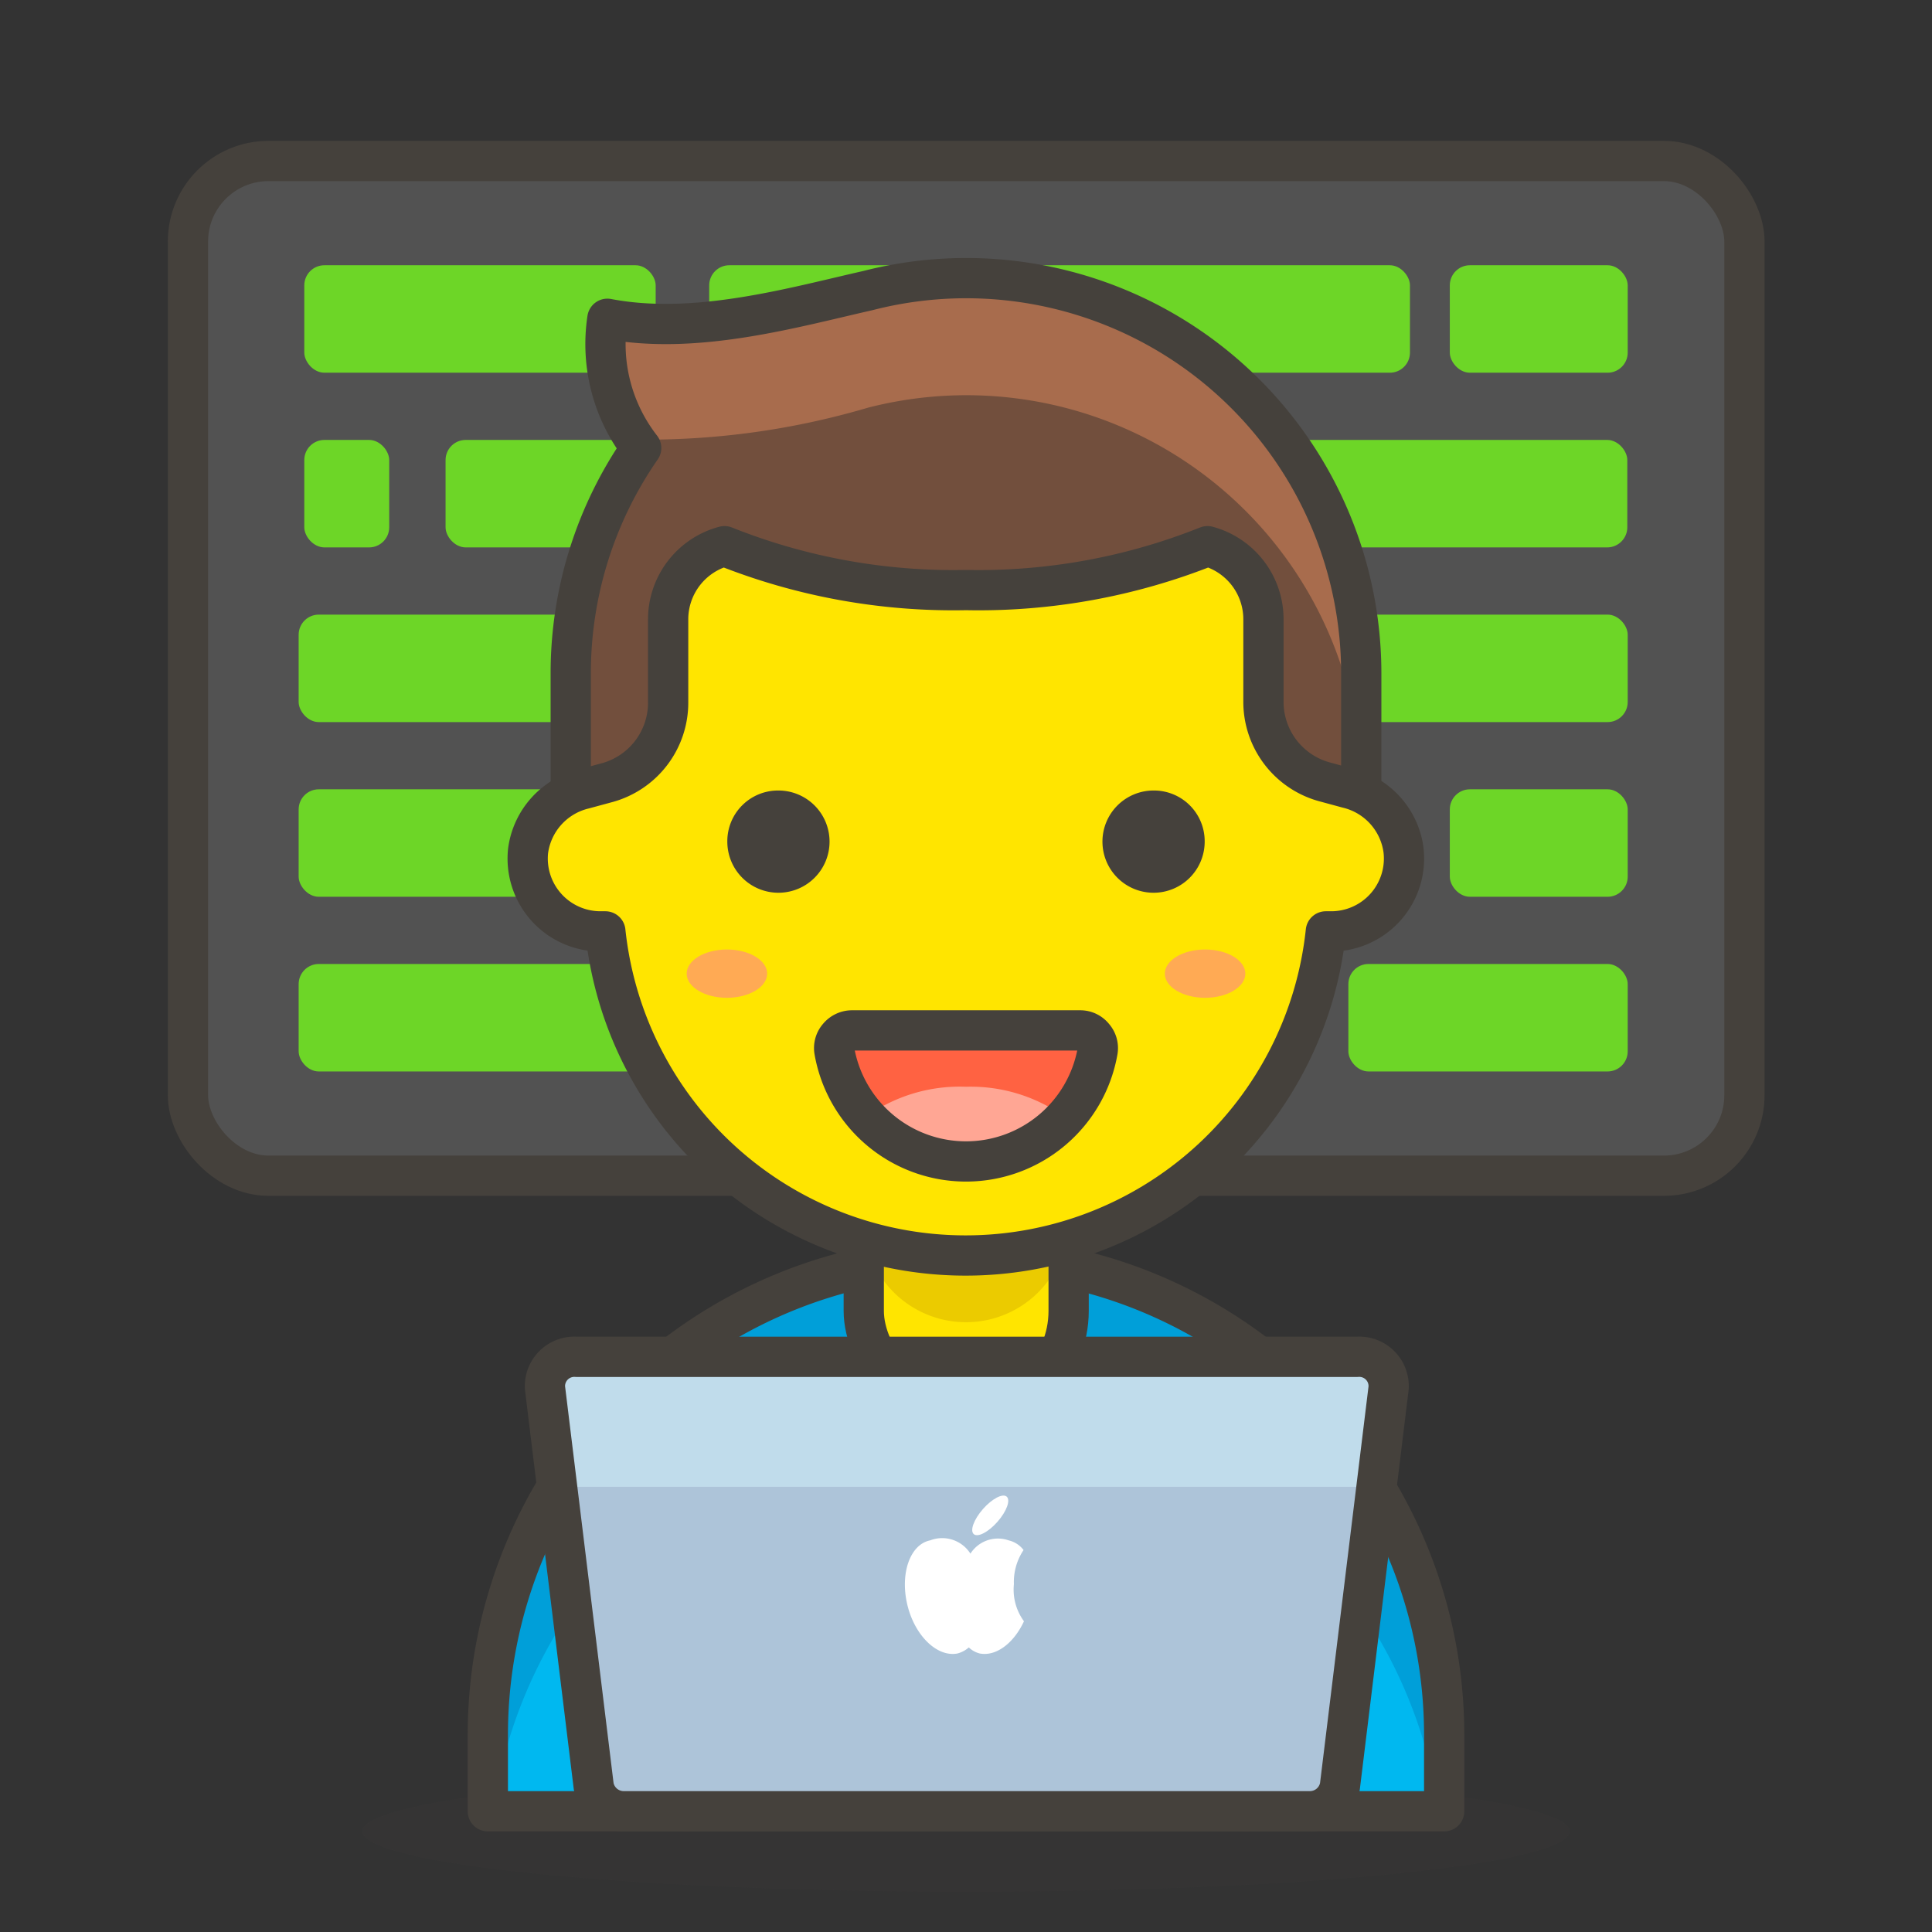 <svg id="Icons" xmlns="http://www.w3.org/2000/svg" viewBox="0 0 48 48"><rect x="0" y="0" width="48" height="48" fill="#333333" stroke="none"/><defs><style>.cls-1,.cls-12{fill:#45413c;}.cls-1{opacity:0.15;}.cls-2{fill:#525252;}.cls-11,.cls-12,.cls-2,.cls-6{stroke:#45413c;stroke-linecap:round;stroke-linejoin:round;}.cls-3{fill:#6dd627;}.cls-4{fill:#00b8f0;}.cls-5{fill:#009fd9;}.cls-6{fill:none;}.cls-11,.cls-7{fill:#ffe500;}.cls-8{fill:#ebcb00;}.cls-9{fill:#724f3d;}.cls-10{fill:#a86c4d;}.cls-13{fill:#ff6242;}.cls-14{fill:#ffa694;}.cls-15{fill:#ffaa54;}.cls-16{fill:#adc4d9;}.cls-17{fill:#c0dceb;}.cls-18{fill:#fff;}</style></defs><title>161-man-technologist-1</title><ellipse id="_Ellipse_" data-name="&lt;Ellipse&gt;" class="cls-1" cx="24" cy="45.5" rx="15" ry="1.5"/><g id="_Group_" data-name="&lt;Group&gt;"><rect id="_Rectangle_" data-name="&lt;Rectangle&gt;" class="cls-2" x="4.67" y="4" width="38.67" height="25.21" rx="2" ry="2"/><rect id="_Rectangle_2" data-name="&lt;Rectangle&gt;" class="cls-3" x="7.56" y="6.59" width="8.73" height="2.67" rx="0.5" ry="0.5"/><rect id="_Rectangle_3" data-name="&lt;Rectangle&gt;" class="cls-3" x="17.62" y="6.59" width="17.41" height="2.67" rx="0.5" ry="0.5"/><rect id="_Rectangle_4" data-name="&lt;Rectangle&gt;" class="cls-3" x="36.02" y="6.59" width="4.42" height="2.67" rx="0.5" ry="0.5"/><rect id="_Rectangle_5" data-name="&lt;Rectangle&gt;" class="cls-3" x="7.56" y="10.93" width="2.11" height="2.67" rx="0.5" ry="0.5"/><rect id="_Rectangle_6" data-name="&lt;Rectangle&gt;" class="cls-3" x="11.07" y="10.93" width="9.04" height="2.67" rx="0.5" ry="0.5"/><rect id="_Rectangle_7" data-name="&lt;Rectangle&gt;" class="cls-3" x="21.46" y="10.93" width="4.52" height="2.67" rx="0.5" ry="0.5"/><rect id="_Rectangle_8" data-name="&lt;Rectangle&gt;" class="cls-3" x="27.17" y="10.93" width="13.26" height="2.67" rx="0.5" ry="0.5"/><rect id="_Rectangle_9" data-name="&lt;Rectangle&gt;" class="cls-3" x="7.42" y="15.27" width="10.06" height="2.67" rx="0.5" ry="0.5"/><rect id="_Rectangle_10" data-name="&lt;Rectangle&gt;" class="cls-3" x="18.57" y="15.27" width="21.87" height="2.67" rx="0.5" ry="0.5"/><rect id="_Rectangle_11" data-name="&lt;Rectangle&gt;" class="cls-3" x="7.42" y="19.61" width="6.76" height="2.67" rx="0.5" ry="0.5"/><rect id="_Rectangle_12" data-name="&lt;Rectangle&gt;" class="cls-3" x="15.68" y="19.61" width="15.26" height="2.67" rx="0.5" ry="0.5"/><rect id="_Rectangle_13" data-name="&lt;Rectangle&gt;" class="cls-3" x="32.18" y="19.61" width="2.65" height="2.67" rx="0.5" ry="0.5"/><rect id="_Rectangle_14" data-name="&lt;Rectangle&gt;" class="cls-3" x="36.02" y="19.61" width="4.42" height="2.67" rx="0.5" ry="0.5"/><rect id="_Rectangle_15" data-name="&lt;Rectangle&gt;" class="cls-3" x="7.42" y="23.95" width="24.76" height="2.67" rx="0.5" ry="0.5"/><rect id="_Rectangle_16" data-name="&lt;Rectangle&gt;" class="cls-3" x="33.5" y="23.95" width="6.94" height="2.67" rx="0.5" ry="0.5"/></g><path id="_Rectangle_17" data-name="&lt;Rectangle&gt;" class="cls-4" d="M24,31.22h0A11.88,11.88,0,0,1,35.88,43.1V45a0,0,0,0,1,0,0H12.12a0,0,0,0,1,0,0V43.1A11.88,11.88,0,0,1,24,31.22Z"/><path id="_Path_" data-name="&lt;Path&gt;" class="cls-5" d="M24,31.22h0A11.88,11.88,0,0,0,12.12,43.1V45h.13A11.88,11.88,0,0,1,24,34.8h0A11.88,11.88,0,0,1,35.75,45h.13V43.1A11.88,11.88,0,0,0,24,31.22Z"/><path id="_Rectangle_18" data-name="&lt;Rectangle&gt;" class="cls-6" d="M24,31.22h0A11.88,11.88,0,0,1,35.88,43.1V45a0,0,0,0,1,0,0H12.12a0,0,0,0,1,0,0V43.1A11.88,11.88,0,0,1,24,31.22Z"/><rect id="_Rectangle_19" data-name="&lt;Rectangle&gt;" class="cls-7" x="21.46" y="27.17" width="5.09" height="7.94" rx="2.54" ry="2.54"/><path id="_Path_2" data-name="&lt;Path&gt;" class="cls-8" d="M24,27.17a2.54,2.54,0,0,0-2.54,2.54v.6a2.54,2.54,0,0,0,5.08,0v-.59A2.54,2.54,0,0,0,24,27.17Z"/><rect id="_Rectangle_20" data-name="&lt;Rectangle&gt;" class="cls-6" x="21.46" y="27.17" width="5.09" height="7.94" rx="2.54" ry="2.54"/><line id="_Path_3" data-name="&lt;Path&gt;" class="cls-6" x1="17.06" y1="45" x2="17.06" y2="42.59"/><line id="_Path_4" data-name="&lt;Path&gt;" class="cls-6" x1="30.94" y1="45" x2="30.94" y2="42.59"/><path id="_Path_5" data-name="&lt;Path&gt;" class="cls-9" d="M24,6.91a9.83,9.83,0,0,0-2.44.31c-1.86.42-4.28,1.12-6.47.7a4.2,4.2,0,0,0,.84,3.21,9.81,9.81,0,0,0-1.75,5.6v5.14H33.82V16.73A9.82,9.82,0,0,0,24,6.91Z"/><g id="_Group_2" data-name="&lt;Group&gt;"><path id="_Path_6" data-name="&lt;Path&gt;" class="cls-10" d="M24,6.91a9.83,9.83,0,0,0-2.44.31c-1.86.42-4.28,1.12-6.47.7a4.47,4.47,0,0,0,.68,3,19.4,19.4,0,0,0,5.79-.79,9.81,9.81,0,0,1,12.26,9.51V16.73A9.82,9.82,0,0,0,24,6.91Z"/></g><path id="_Path_7" data-name="&lt;Path&gt;" class="cls-6" d="M24,6.91a9.83,9.83,0,0,0-2.44.31c-1.86.42-4.28,1.12-6.47.7a4.2,4.2,0,0,0,.84,3.21,9.81,9.81,0,0,0-1.75,5.6v5.14H33.82V16.73A9.82,9.82,0,0,0,24,6.91Z"/><path class="cls-11" d="M34.87,21.12a1.83,1.83,0,0,0-1.39-1.54l-.59-.16a2.06,2.06,0,0,1-1.5-2V15.38A1.88,1.88,0,0,0,30,13.57a15.34,15.34,0,0,1-6,1.09,15.34,15.34,0,0,1-6-1.09,1.88,1.88,0,0,0-1.4,1.81v2.06a2.06,2.06,0,0,1-1.5,2l-.59.16a1.83,1.83,0,0,0-1.39,1.54,1.81,1.81,0,0,0,1.81,2h.11a9,9,0,0,0,17.9,0h.11A1.81,1.81,0,0,0,34.87,21.12Z"/><path id="_Path_8" data-name="&lt;Path&gt;" class="cls-12" d="M18.57,20.91a.77.77,0,1,0,.77-.77A.76.76,0,0,0,18.57,20.91Z"/><path id="_Path_9" data-name="&lt;Path&gt;" class="cls-12" d="M29.43,20.91a.77.77,0,1,1-.77-.77A.76.76,0,0,1,29.43,20.91Z"/><g id="_Group_3" data-name="&lt;Group&gt;"><g id="_Group_4" data-name="&lt;Group&gt;"><g id="_Group_5" data-name="&lt;Group&gt;"><g id="_Group_6" data-name="&lt;Group&gt;"><g id="_Group_7" data-name="&lt;Group&gt;"><g id="_Group_8" data-name="&lt;Group&gt;"><g id="_Group_9" data-name="&lt;Group&gt;"><path id="_Path_10" data-name="&lt;Path&gt;" class="cls-13" d="M21.16,25.6a.44.44,0,0,0-.33.16.42.42,0,0,0-.1.35,3.32,3.32,0,0,0,6.54,0,.42.42,0,0,0-.1-.35.42.42,0,0,0-.33-.16Z"/><path id="_Path_11" data-name="&lt;Path&gt;" class="cls-14" d="M24,27a4,4,0,0,0-2.52.77,3.36,3.36,0,0,0,5,0A4,4,0,0,0,24,27Z"/></g></g></g></g></g></g></g><g id="_Group_10" data-name="&lt;Group&gt;"><path id="_Path_12" data-name="&lt;Path&gt;" class="cls-6" d="M21.16,25.6a.44.44,0,0,0-.33.16.42.42,0,0,0-.1.35,3.32,3.32,0,0,0,6.54,0,.42.42,0,0,0-.1-.35.42.42,0,0,0-.33-.16Z"/></g><ellipse id="_Ellipse_2" data-name="&lt;Ellipse&gt;" class="cls-15" cx="18.06" cy="24.19" rx="1" ry="0.6"/><ellipse id="_Ellipse_3" data-name="&lt;Ellipse&gt;" class="cls-15" cx="29.94" cy="24.19" rx="1" ry="0.6"/><path id="_Path_13" data-name="&lt;Path&gt;" class="cls-16" d="M32.52,45h-17a.76.76,0,0,1-.77-.62l-1.21-9.9a.73.73,0,0,1,.78-.77H33.72a.73.73,0,0,1,.78.77l-1.21,9.9A.76.76,0,0,1,32.52,45Z"/><path id="_Path_14" data-name="&lt;Path&gt;" class="cls-17" d="M14.28,36.94H33.72a.79.79,0,0,1,.46.15l.32-2.61a.73.73,0,0,0-.78-.77H14.28a.73.73,0,0,0-.78.77l.32,2.61A.79.79,0,0,1,14.28,36.94Z"/><path id="_Path_15" data-name="&lt;Path&gt;" class="cls-6" d="M32.52,45h-17a.76.76,0,0,1-.77-.62l-1.21-9.9a.73.73,0,0,1,.78-.77H33.72a.73.73,0,0,1,.78.77l-1.21,9.9A.76.76,0,0,1,32.52,45Z"/><path id="_Path_16" data-name="&lt;Path&gt;" class="cls-18" d="M25.19,39.36a1.43,1.43,0,0,1,.24-.85.65.65,0,0,0-.37-.24.81.81,0,0,0-.95.33.83.83,0,0,0-1-.33c-.5.1-.75.82-.57,1.59s.74,1.32,1.25,1.22a.7.7,0,0,0,.28-.15.61.61,0,0,0,.27.15c.41.08.85-.26,1.1-.8A1.33,1.33,0,0,1,25.19,39.36Z"/><ellipse id="_Path_17" data-name="&lt;Path&gt;" class="cls-18" cx="24.61" cy="37.65" rx="0.62" ry="0.24" transform="translate(-19.92 31.25) rotate(-48.65)"/></svg>